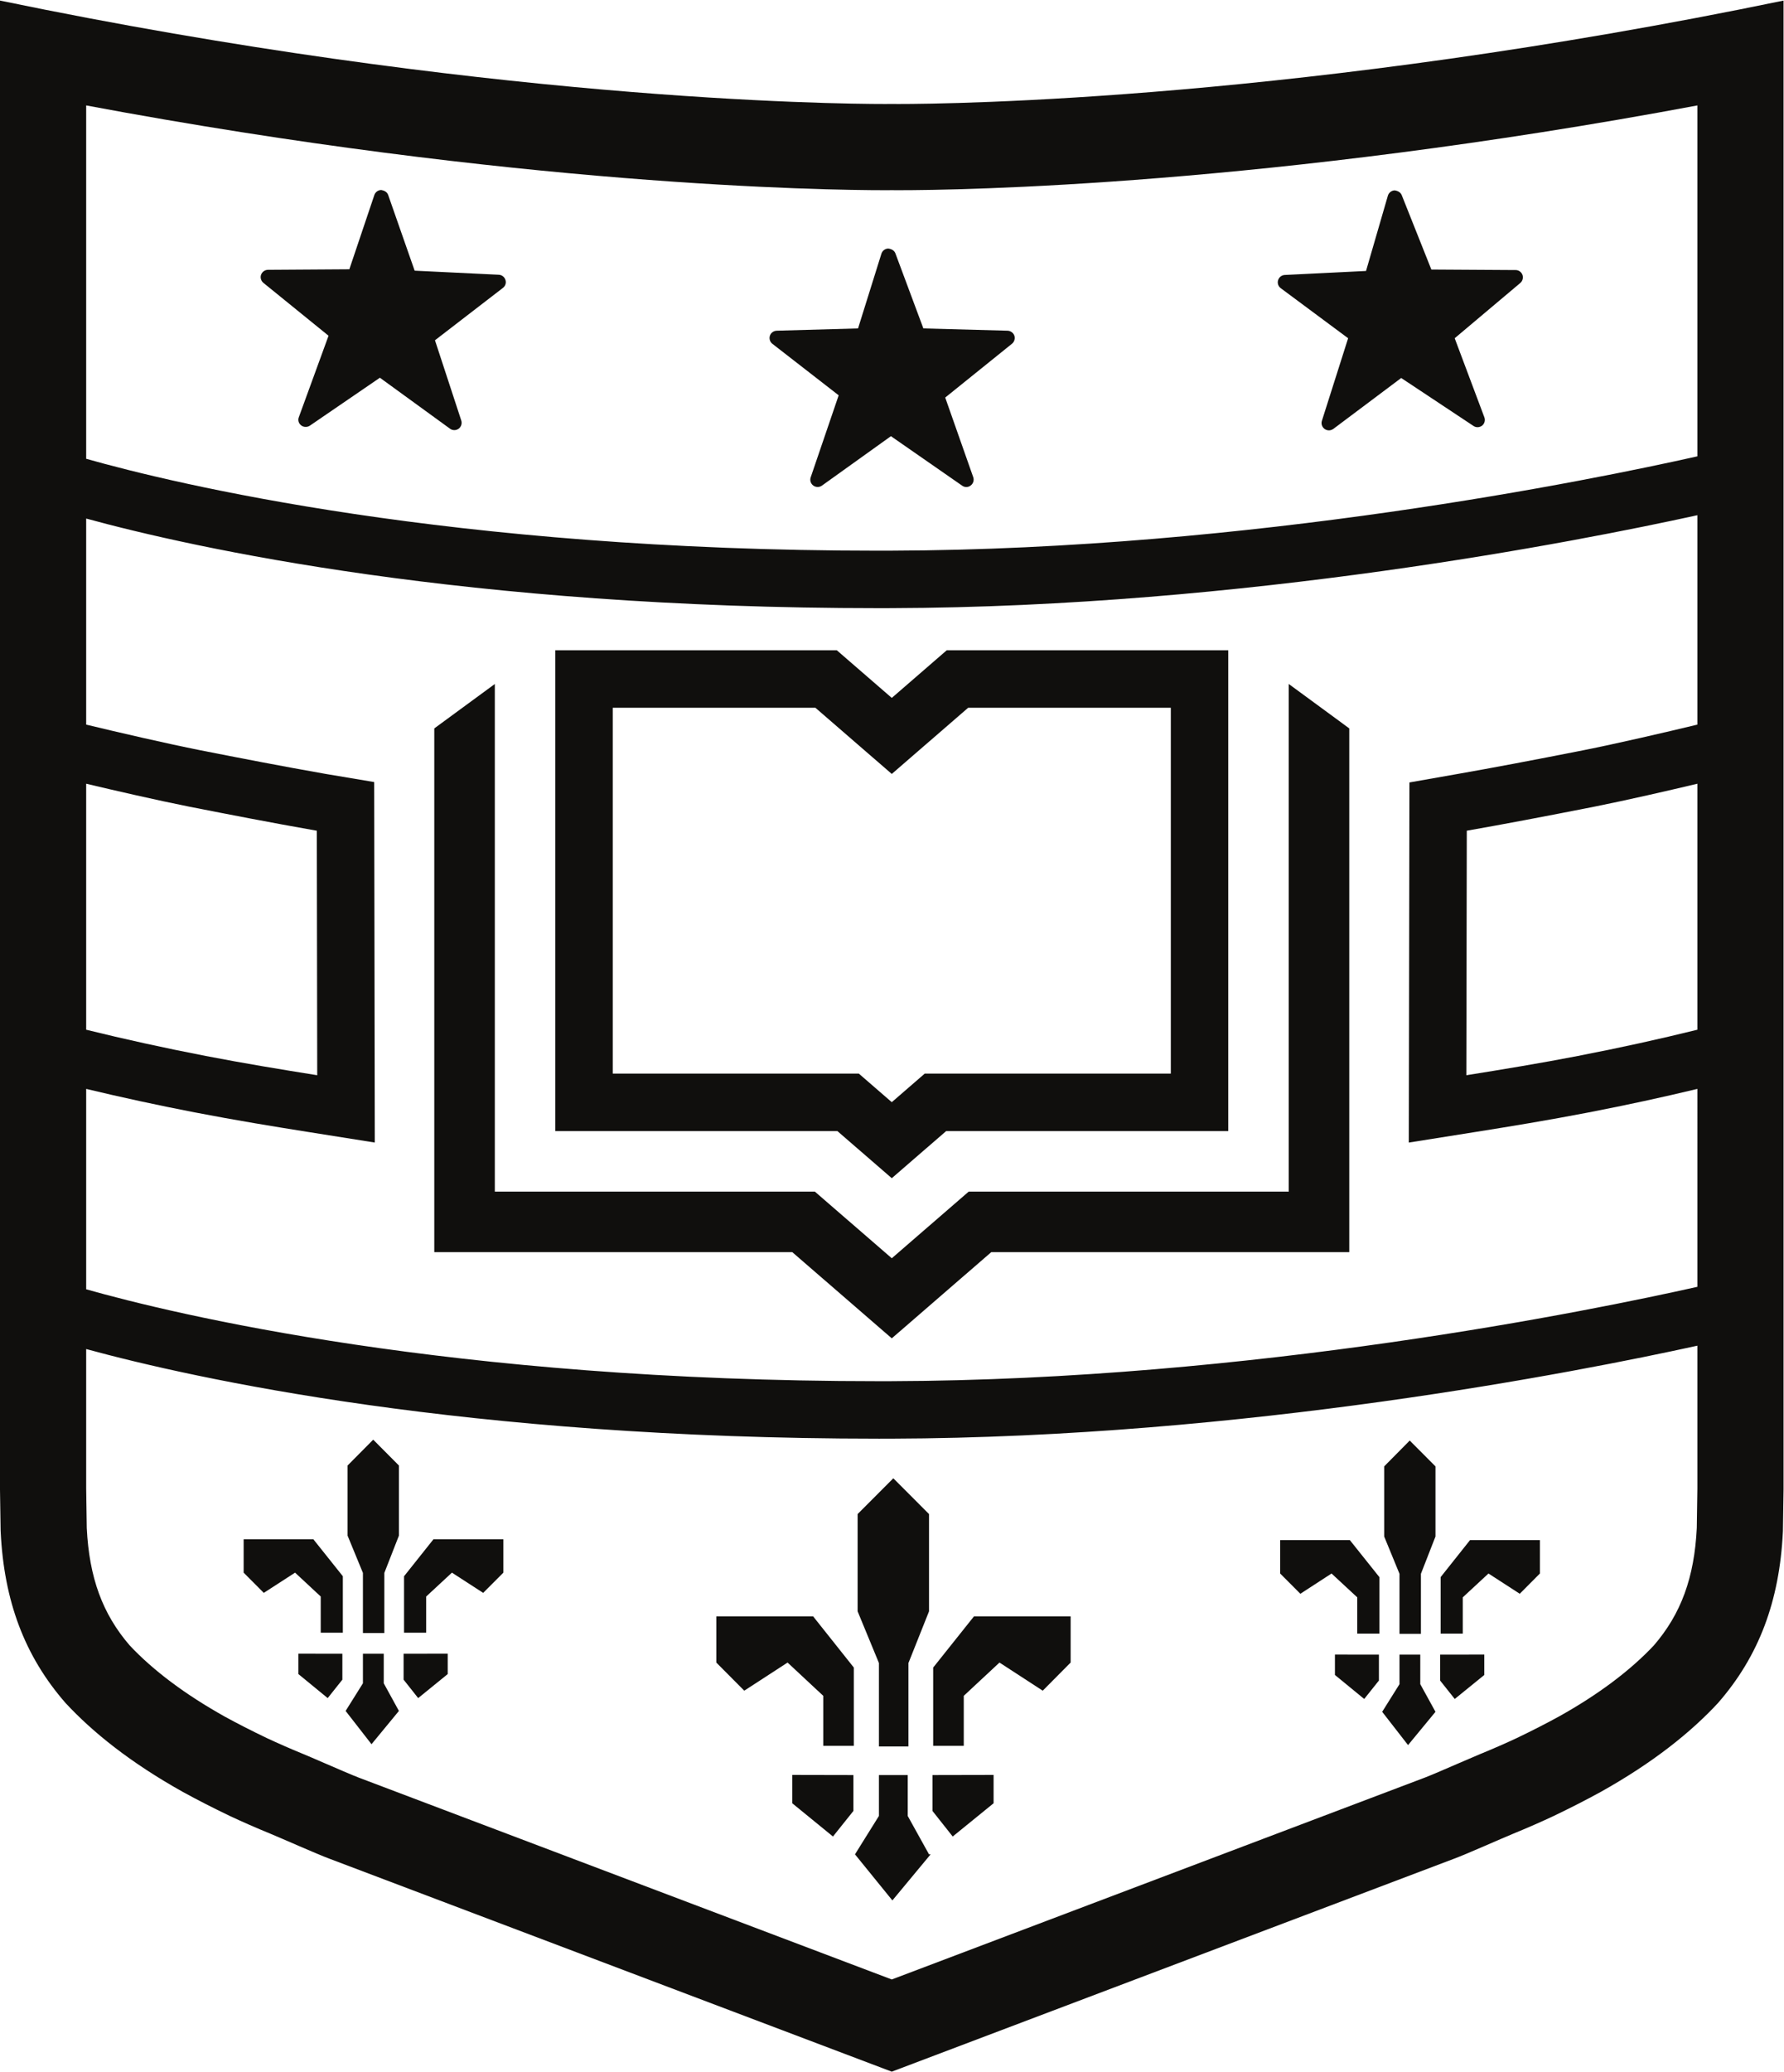 <?xml version="1.0" encoding="UTF-8" standalone="no"?>
<svg
   xmlns:dc="http://purl.org/dc/elements/1.1/"
   xmlns:cc="http://creativecommons.org/ns#"
   xmlns:rdf="http://www.w3.org/1999/02/22-rdf-syntax-ns#"
   xmlns:svg="http://www.w3.org/2000/svg"
   xmlns="http://www.w3.org/2000/svg"
   xmlns:sodipodi="http://sodipodi.sourceforge.net/DTD/sodipodi-0.dtd"
   xmlns:inkscape="http://www.inkscape.org/namespaces/inkscape"
   version="1.1"
   id="svg2"
   xml:space="preserve"
   width="133.32"
   height="154.733"
   viewBox="0 0 133.32 154.733"
   sodipodi:docname="desktop-digital-shield-outline-pos.eps"><defs
     id="defs6" /><sodipodi:namedview
     pagecolor="#ffffff"
     bordercolor="#666666"
     borderopacity="1"
     objecttolerance="10"
     gridtolerance="10"
     guidetolerance="10"
     inkscape:pageopacity="0"
     inkscape:pageshadow="2"
     inkscape:window-width="640"
     inkscape:window-height="480"
     id="namedview4" /><g
     id="g10"
     inkscape:groupmode="layer"
     inkscape:label="ink_ext_XXXXXX"
     transform="matrix(1.333,0,0,-1.333,0,154.733)"><g
       id="g12"
       transform="scale(0.1)"><path
         d="m 951.59,326.719 c -0.164,-12.078 -0.313,-20.809 -0.332,-22.071 -1.367,-27.781 -8.797,-48.113 -24.063,-65.808 -13.254,-14.113 -31.211,-27.551 -53.086,-39.766 -7.148,-3.926 -15.144,-8.008 -23.769,-12.148 -6.289,-2.942 -12.93,-5.852 -19.727,-8.645 l -0.027,-0.008 -0.512,-0.207 c -2.488,-1.023 -7,-2.968 -12.09,-5.175 -5.722,-2.481 -16.394,-7.098 -19.375,-8.192 l -0.214,-0.078 -0.204,-0.078 L 499.953,51.66 201.707,164.543 l -0.211,0.078 -0.211,0.078 c -2.98,1.094 -13.644,5.711 -19.379,8.192 -5.078,2.207 -9.597,4.152 -12.117,5.187 -6.969,2.852 -13.769,5.828 -20.223,8.848 -8.621,4.129 -16.621,8.222 -23.461,11.972 -22.187,12.391 -40.152,25.829 -53.402,39.942 -15.266,17.695 -22.695,38.027 -24.062,65.808 -0.012,0.715 -0.156,9.602 -0.328,22.082 v 1.387 76.778 C 109.133,388.293 260.867,354.68 492.641,354.68 l 6.922,0.008 c 197.742,0.578 384.859,37.343 452.027,52.089 v -78.66 z M 496.156,1054.21 c 1.782,0 3.039,0 3.766,0.02 0.664,-0.02 1.941,-0.02 3.82,-0.02 34.242,0 206.918,2.44 447.848,47.5 V 905.098 C 892.645,891.871 701.719,852.824 499.484,852.238 l -6.863,-0.015 c -240.207,0 -395.207,37.597 -444.308,51.5 v 197.987 c 240.922,-45.06 413.594,-47.5 447.844,-47.5 z M 48.312,721.656 c 15.824,-3.758 39.684,-9.258 57.672,-12.836 22.325,-4.398 46.368,-9.062 70.934,-13.379 l 0.695,-0.117 0.231,-137.004 c -19.985,3.176 -41.16,6.672 -62.457,10.782 -23.598,4.57 -45.625,9.425 -67.075,14.718 z m 902.711,32.985 c -17.539,-4.239 -44.66,-10.508 -63.371,-14.235 -29.234,-5.765 -50.269,-9.73 -70.269,-13.246 l -0.649,-0.113 -26.582,-4.68 -0.047,-26.98 -0.246,-137.008 -0.066,-37.793 37.324,5.93 c 18.789,2.976 41.024,6.621 63.543,10.964 21.352,4.133 41.399,8.489 60.93,13.184 V 439.766 C 892.645,426.535 701.707,387.48 499.504,386.895 l -6.883,-0.008 c -240.215,0 -395.211,37.597 -444.308,51.492 v 112.285 c 19.555,-4.695 39.613,-9.051 60.953,-13.184 22.832,-4.414 44.929,-8.015 63.535,-10.964 l 37.312,-5.918 -0.062,37.781 -0.231,137 -0.043,27.207 -26.836,4.5 -0.699,0.117 c -24.051,4.235 -47.894,8.852 -70.039,13.219 -18.734,3.73 -45.84,9.992 -63.332,14.219 l -0.559,0.136 V 870.234 C 109.137,853.629 260.879,820.016 492.652,820.016 l 6.911,0.015 c 197.757,0.571 384.867,37.336 452.027,52.078 V 754.777 Z M 951.59,583.82 c -21.438,-5.297 -43.418,-10.14 -67.039,-14.718 -20.969,-4.051 -42.278,-7.567 -62.485,-10.782 l 0.247,137.004 0.644,0.117 c 20.168,3.543 41.387,7.543 70.984,13.379 17.934,3.571 41.809,9.067 57.649,12.836 z m -447.848,518.7 c -2.195,0 -3.461,0.01 -3.754,0.02 v 0 h -0.039 c -0.023,0 -0.039,0 -0.039,0 v 0 c -0.293,-0.01 -1.558,-0.02 -3.754,-0.02 -29.492,0 -226.906,2.2 -496.16,57.95 v -832.353 -1.73 C 0.18,313.223 0.336,303.918 0.336,303.77 l 0.012,-0.692 0.035,-0.695 C 2.27,263.664 13.793,232.813 36.805,206.504 c 15.145,-16.309 36.289,-33.34 65.75,-49.785 8.117,-4.449 16.855,-8.918 26.304,-13.449 7.149,-3.348 14.68,-6.649 22.629,-9.899 v 0 l 0.032,-0.019 c 6.257,-2.563 26.347,-11.512 33.085,-13.993 L 499.945,0 v 0 h 0.004 0.004 v 0 l 315.34,119.359 c 6.734,2.481 26.824,11.43 33.086,13.993 l 0.039,0.019 v 0 c 7.937,3.25 15.477,6.551 22.613,9.899 9.453,4.531 18.196,9 26.313,13.449 29.461,16.445 50.601,33.476 65.75,49.785 23.008,26.309 34.531,57.16 36.426,95.879 l 0.031,0.695 0.008,0.692 c 0,0.148 0.156,9.453 0.339,22.617 v 1.73 832.353 C 730.66,1104.72 533.25,1102.52 503.742,1102.52"
         style="fill:#100f0d;fill-opacity:1;fill-rule:nonzero;stroke:none"
         id="path14" /><path
         d="m 194.867,339.641 v -39.297 l 8.598,-20.891 v -33.68 h 12.004 v 33.68 l 8.168,20.891 v 39.297 l -14.403,14.48 -14.367,-14.48"
         style="fill:#100f0d;fill-opacity:1;fill-rule:nonzero;stroke:none"
         id="path16" /><path
         d="m 226.52,277.59 v -31.633 h 12.406 v 20.273 l 14.437,13.379 17.52,-11.336 11.316,11.336 v 18.704 H 243.012 L 226.52,277.59"
         style="fill:#100f0d;fill-opacity:1;fill-rule:nonzero;stroke:none"
         id="path18" /><path
         d="m 136.594,298.313 v -18.704 l 11.289,-11.336 17.535,11.336 14.387,-13.379 v -20.273 h 12.398 v 31.633 l -16.531,20.723 h -39.078"
         style="fill:#100f0d;fill-opacity:1;fill-rule:nonzero;stroke:none"
         id="path20" /><path
         d="m 167.281,222.785 16.43,-13.469 8.23,10.332 v 14.512 l -24.66,0.039 v -11.414"
         style="fill:#100f0d;fill-opacity:1;fill-rule:nonzero;stroke:none"
         id="path22" /><path
         d="m 226.266,219.648 8.172,-10.332 16.566,13.469 v 11.414 l -24.738,-0.039 v -14.512"
         style="fill:#100f0d;fill-opacity:1;fill-rule:nonzero;stroke:none"
         id="path24" /><path
         d="m 215.141,234.16 h -11.676 v -16.543 l -9.703,-15.496 14.515,-18.644 15.36,18.644 -8.496,15.496 v 16.543"
         style="fill:#100f0d;fill-opacity:1;fill-rule:nonzero;stroke:none"
         id="path26" /><path
         d="m 492.746,182.219 h 16.555 v 46.758 l 11.527,28.953 v 54.504 L 500.813,332.48 480.801,312.434 V 257.93 l 11.945,-28.953 v -46.758"
         style="fill:#100f0d;fill-opacity:1;fill-rule:nonzero;stroke:none"
         id="path28" /><path
         d="M 523.16,226.426 V 182.57 h 17.149 v 28.016 l 20.019,18.644 24.25,-15.761 15.645,15.761 v 25.868 h -54.2 L 523.16,226.426"
         style="fill:#100f0d;fill-opacity:1;fill-rule:nonzero;stroke:none"
         id="path30" /><path
         d="M 401.578,255.098 V 229.23 l 15.676,-15.761 24.273,15.761 20.012,-18.644 V 182.57 h 17.133 v 43.856 l -22.805,28.672 h -54.289"
         style="fill:#100f0d;fill-opacity:1;fill-rule:nonzero;stroke:none"
         id="path32" /><path
         d="m 444.152,150.391 22.825,-18.629 11.464,14.328 v 20.101 l -34.289,0.071 v -15.871"
         style="fill:#100f0d;fill-opacity:1;fill-rule:nonzero;stroke:none"
         id="path34" /><path
         d="m 522.762,146.09 11.347,-14.328 22.918,18.629 v 15.871 l -34.265,-0.071 V 146.09"
         style="fill:#100f0d;fill-opacity:1;fill-rule:nonzero;stroke:none"
         id="path36" /><path
         d="m 508.891,143.281 v 22.91 h -16.145 v -22.91 L 479.32,121.77 500.289,95.949 521.727,121.77 h -0.899 l -11.937,21.511"
         style="fill:#100f0d;fill-opacity:1;fill-rule:nonzero;stroke:none"
         id="path38" /><path
         d="m 776.004,339.152 v -39.297 l 8.586,-20.898 v -33.652 h 12.008 v 33.652 l 8.164,20.898 v 39.297 l -14.434,14.481 -14.324,-14.481"
         style="fill:#100f0d;fill-opacity:1;fill-rule:nonzero;stroke:none"
         id="path40" /><path
         d="m 807.652,277.102 v -31.641 h 12.403 v 20.301 l 14.418,13.359 17.539,-11.348 11.289,11.348 v 18.703 h -39.184 l -16.465,-20.722"
         style="fill:#100f0d;fill-opacity:1;fill-rule:nonzero;stroke:none"
         id="path42" /><path
         d="m 717.684,297.824 v -18.703 l 11.328,-11.348 17.48,11.348 14.414,-13.359 v -20.301 h 12.403 v 31.641 l -16.543,20.722 h -39.082"
         style="fill:#100f0d;fill-opacity:1;fill-rule:nonzero;stroke:none"
         id="path44" /><path
         d="m 748.395,222.277 16.41,-13.449 8.242,10.324 v 14.532 l -24.652,0.027 v -11.434"
         style="fill:#100f0d;fill-opacity:1;fill-rule:nonzero;stroke:none"
         id="path46" /><path
         d="m 807.359,219.152 8.204,-10.324 16.566,13.449 v 11.434 l -24.77,-0.027 v -14.532"
         style="fill:#100f0d;fill-opacity:1;fill-rule:nonzero;stroke:none"
         id="path48" /><path
         d="M 796.238,233.684 H 784.59 v -16.563 l -9.707,-15.488 14.5,-18.645 15.379,18.645 -8.524,15.488 v 16.563"
         style="fill:#100f0d;fill-opacity:1;fill-rule:nonzero;stroke:none"
         id="path50" /><path
         d="m 755.789,971.266 -14.707,-46.274 c -0.547,-1.668 0.078,-3.543 1.582,-4.601 0.684,-0.473 1.602,-0.762 2.434,-0.743 0.808,0 1.66,0.325 2.39,0.805 l 38.059,28.535 40.516,-26.859 c 1.511,-1.051 3.449,-0.887 4.863,0.187 1.347,1.114 1.875,2.989 1.242,4.649 l -16.633,44.301 36.778,30.964 c 1.32,1.13 1.765,2.95 1.21,4.57 -0.617,1.6 -2.097,2.67 -3.808,2.67 l -47.266,0.29 -16.609,41.71 c -0.688,1.65 -2.297,2.42 -3.996,2.63 -1.778,-0.08 -3.281,-1.31 -3.77,-2.97 l -12.246,-42.17 -45.535,-2.24 c -1.781,-0.09 -3.215,-1.24 -3.773,-2.94 -0.497,-1.64 0.089,-3.43 1.503,-4.475 l 37.766,-28.039"
         style="fill:#100f0d;fill-opacity:1;fill-rule:nonzero;stroke:none"
         id="path52" /><path
         d="m 470.18,939.289 -15.684,-45.941 c -0.594,-1.668 0,-3.543 1.445,-4.629 0.723,-0.52 1.575,-0.797 2.454,-0.797 0.828,0 1.675,0.25 2.398,0.766 l 38.684,27.699 39.933,-27.731 c 1.438,-1.047 3.41,-1.011 4.785,0.102 1.438,1.078 2.004,2.953 1.438,4.613 l -15.723,44.66 37.442,30.16 c 1.328,1.086 1.843,2.887 1.328,4.497 -0.567,1.64 -2.102,2.718 -3.782,2.8 l -47.234,1.278 -15.699,42.104 c -0.652,1.65 -2.231,2.41 -3.996,2.65 -1.774,-0.06 -3.278,-1.2 -3.824,-2.87 l -13.106,-41.884 -45.578,-1.278 c -1.766,-0.082 -3.281,-1.16 -3.836,-2.82 -0.523,-1.676 0.023,-3.453 1.391,-4.523 l 37.164,-28.856"
         style="fill:#100f0d;fill-opacity:1;fill-rule:nonzero;stroke:none"
         id="path54" /><path
         d="m 184.188,972.668 -16.645,-45.605 c -0.684,-1.661 -0.137,-3.551 1.344,-4.657 0.703,-0.519 1.519,-0.816 2.371,-0.816 0.875,-0.035 1.722,0.203 2.461,0.695 l 39.258,26.852 39.312,-28.559 c 1.449,-1.074 3.379,-1.043 4.856,0 1.41,1.059 2,2.906 1.453,4.594 l -14.746,44.957 38.128,29.367 c 1.344,1.034 1.934,2.824 1.375,4.454 -0.527,1.69 -2.031,2.8 -3.703,2.89 l -47.187,2.28 -14.844,42.41 c -0.558,1.67 -2.148,2.49 -3.887,2.79 -1.773,-0.04 -3.316,-1.15 -3.879,-2.85 l -14.003,-41.56 -45.633,-0.3 c -1.711,-0.04 -3.246,-1.11 -3.844,-2.74 -0.59,-1.63 -0.043,-3.46 1.266,-4.55 l 36.547,-29.652"
         style="fill:#100f0d;fill-opacity:1;fill-rule:nonzero;stroke:none"
         id="path56" /><path
         d="m 343.52,764.227 h 113.597 l 21.746,-18.836 21.09,-18.262 21.078,18.262 21.762,18.836 H 656.387 V 559.23 H 530.438 518.434 l -9.082,-7.863 -9.403,-8.144 -9.398,8.144 -9.078,7.863 H 469.465 343.52 Z m 136.972,-246.754 19.461,-16.856 19.457,16.856 11.028,9.55 H 688.594 V 796.434 H 530.777 l -7.168,-6.207 -23.656,-20.489 -23.66,20.489 -7.168,6.207 H 311.313 V 527.023 h 158.152 l 11.027,-9.55"
         style="fill:#100f0d;fill-opacity:1;fill-rule:nonzero;stroke:none"
         id="path58" /><path
         d="M 722.5,493.117 H 543.086 L 499.953,455.762 456.82,493.117 H 277.406 V 777.535 L 243.473,752.652 V 459.191 h 200.699 l 55.781,-48.3 55.777,48.3 H 756.426 V 752.656 L 722.5,777.539 V 493.117"
         style="fill:#100f0d;fill-opacity:1;fill-rule:nonzero;stroke:none"
         id="path60" /></g></g></svg>
